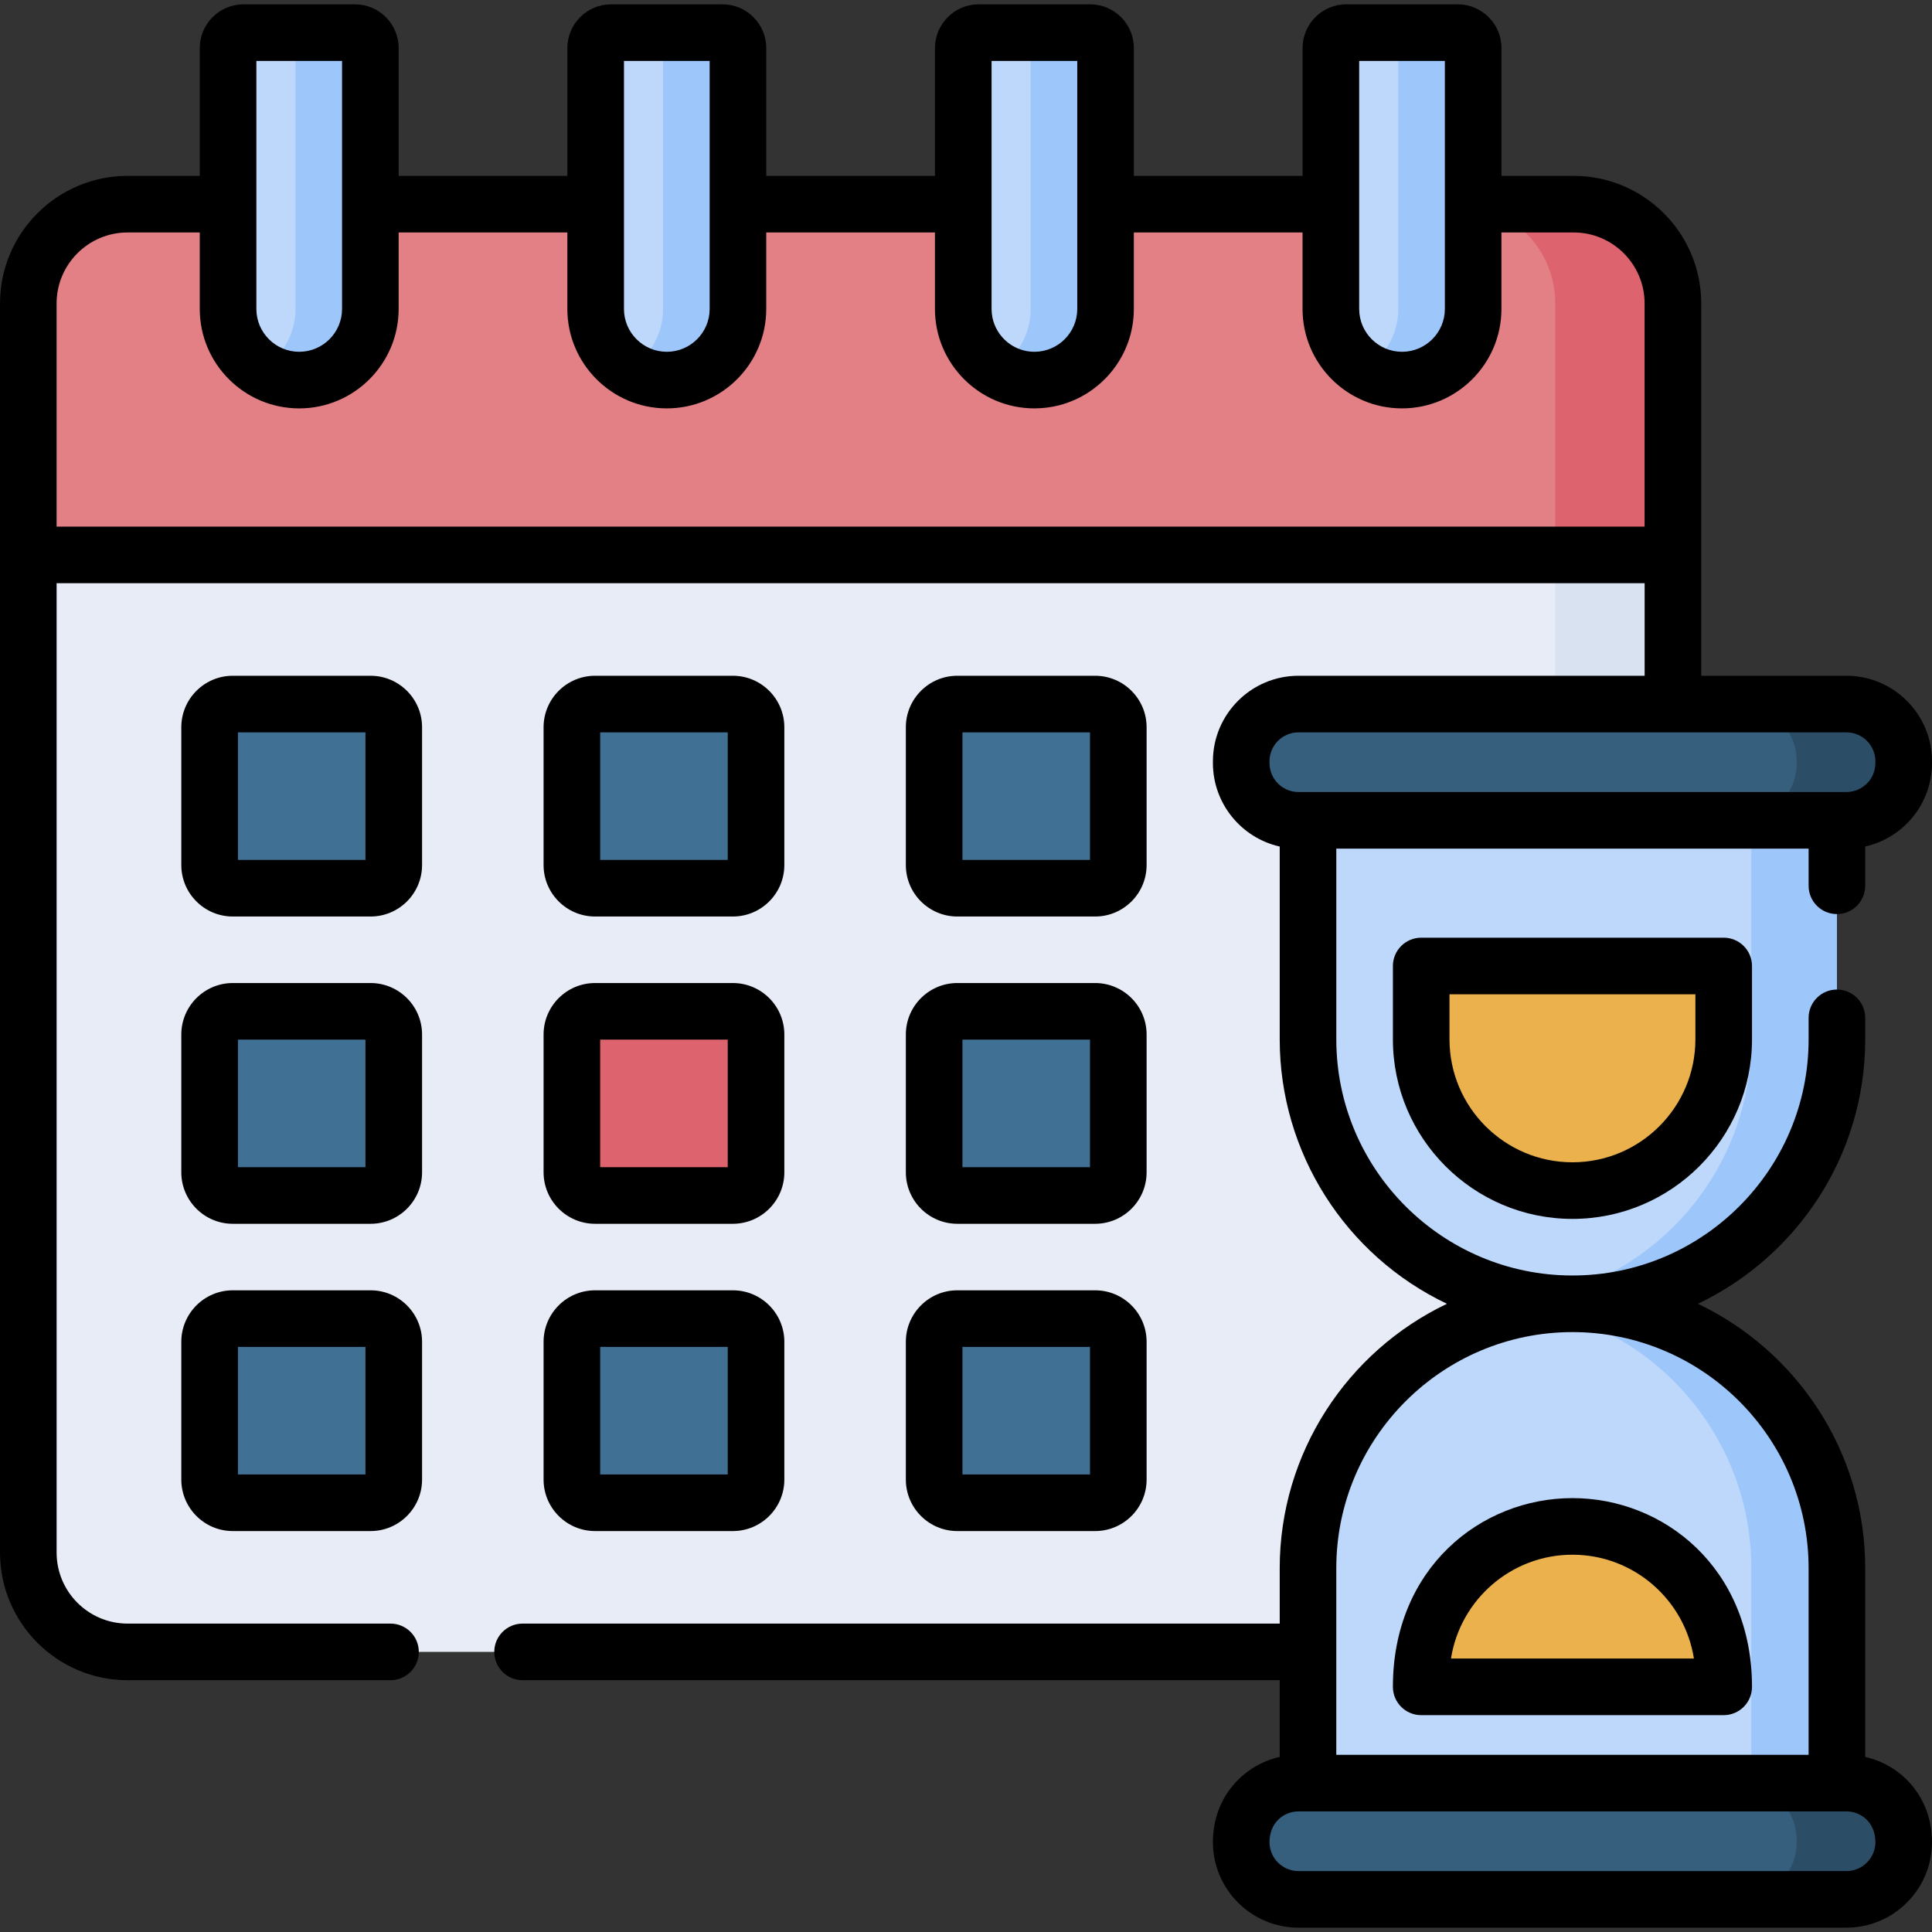 <svg id="Capa_1" enable-background="new 0 0 512 512" height="512" viewBox="0 0 512 512" width="512" xmlns="http://www.w3.org/2000/svg"><rect x="0" y="0" width="512" height="512" fill="#333333" stroke="none"/><g><g><path d="m437.673 80.414c0-14.53-11.779-26.308-26.308-26.308h-377.557c-14.529-.001-26.308 11.778-26.308 26.308v66.648l21.443 21.443h377.549l31.181-21.443z" fill="#e28086"/><path d="m412.161 80.414v88.091l31.181-21.443v-66.648c0-14.53-11.779-26.308-26.308-26.308h-31.181c14.529-.001 26.308 11.778 26.308 26.308z" fill="#dd636e"/><path d="m440.507 411.461v-264.399h-433.007v264.399c0 14.53 11.779 26.308 26.308 26.308h380.391c14.53 0 26.308-11.779 26.308-26.308z" fill="#e7ecf6"/><path d="m412.161 147.062v264.399c0 14.53-11.779 26.308-26.308 26.308h31.181c14.53 0 26.308-11.779 26.308-26.308v-264.399z" fill="#d8e2f1"/><path d="m176.712 100.728c-10.413 0-18.854-8.441-18.854-18.854v-69.148c0-2.251 1.825-4.077 4.077-4.077h29.556c2.251 0 4.077 1.825 4.077 4.077v69.148c-.002 10.413-8.443 18.854-18.856 18.854z" fill="#bed8fb"/><path d="m79.294 100.728c-10.413 0-18.854-8.441-18.854-18.854v-69.148c0-2.251 1.825-4.077 4.077-4.077h29.556c2.251 0 4.077 1.825 4.077 4.077v69.148c-.002 10.413-8.443 18.854-18.856 18.854z" fill="#bed8fb"/><path d="m274.13 100.728c-10.413 0-18.855-8.441-18.855-18.854v-69.148c0-2.251 1.825-4.077 4.077-4.077h29.556c2.251 0 4.077 1.825 4.077 4.077v69.148c0 10.413-8.442 18.854-18.855 18.854z" fill="#bed8fb"/><path d="m371.548 100.728c-10.413 0-18.854-8.441-18.854-18.854v-69.148c0-2.251 1.825-4.077 4.077-4.077h29.556c2.251 0 4.077 1.825 4.077 4.077v69.148c-.001 10.413-8.442 18.854-18.856 18.854z" fill="#bed8fb"/><g fill="#407093"><path d="m194.216 235.385h-36.523c-3.39 0-6.139-2.748-6.139-6.139v-36.523c0-3.39 2.748-6.139 6.139-6.139h36.523c3.39 0 6.139 2.748 6.139 6.139v36.523c0 3.391-2.748 6.139-6.139 6.139z"/><path d="m290.222 235.385h-36.523c-3.39 0-6.139-2.748-6.139-6.139v-36.523c0-3.39 2.748-6.139 6.139-6.139h36.523c3.39 0 6.139 2.748 6.139 6.139v36.523c-.001 3.391-2.749 6.139-6.139 6.139z"/><path d="m98.211 398.246h-36.523c-3.39 0-6.139-2.748-6.139-6.139v-36.523c0-3.39 2.748-6.139 6.139-6.139h36.523c3.39 0 6.139 2.748 6.139 6.139v36.523c0 3.39-2.748 6.139-6.139 6.139z"/><path d="m194.216 398.246h-36.523c-3.39 0-6.139-2.748-6.139-6.139v-36.523c0-3.39 2.748-6.139 6.139-6.139h36.523c3.39 0 6.139 2.748 6.139 6.139v36.523c0 3.39-2.748 6.139-6.139 6.139z"/><path d="m290.222 398.246h-36.523c-3.39 0-6.139-2.748-6.139-6.139v-36.523c0-3.39 2.748-6.139 6.139-6.139h36.523c3.39 0 6.139 2.748 6.139 6.139v36.523c-.001 3.39-2.749 6.139-6.139 6.139z"/><path d="m98.211 316.815h-36.523c-3.39 0-6.139-2.748-6.139-6.139v-36.523c0-3.39 2.748-6.139 6.139-6.139h36.523c3.39 0 6.139 2.748 6.139 6.139v36.523c0 3.391-2.748 6.139-6.139 6.139z"/></g><path d="m194.216 316.815h-36.523c-3.39 0-6.139-2.748-6.139-6.139v-36.523c0-3.39 2.748-6.139 6.139-6.139h36.523c3.39 0 6.139 2.748 6.139 6.139v36.523c0 3.391-2.748 6.139-6.139 6.139z" fill="#dd636e"/><path d="m290.222 316.815h-36.523c-3.39 0-6.139-2.748-6.139-6.139v-36.523c0-3.39 2.748-6.139 6.139-6.139h36.523c3.39 0 6.139 2.748 6.139 6.139v36.523c-.001 3.391-2.749 6.139-6.139 6.139z" fill="#407093"/><path d="m98.211 235.385h-36.523c-3.39 0-6.139-2.748-6.139-6.139v-36.523c0-3.39 2.748-6.139 6.139-6.139h36.523c3.39 0 6.139 2.748 6.139 6.139v36.523c0 3.391-2.748 6.139-6.139 6.139z" fill="#407093"/><path d="m416.715 345.52c-38.706 0-70.083-31.377-70.083-70.083v-70.516h140.166v70.516c0 38.706-31.377 70.083-70.083 70.083z" fill="#bed8fb"/><path d="m416.715 345.52c38.706 0 70.083 31.377 70.083 70.083v70.516h-140.166v-70.516c0-38.706 31.378-70.083 70.083-70.083z" fill="#bed8fb"/><path d="m191.49 8.649h-19.843c2.251 0 4.077 1.825 4.077 4.077v69.148c0 6.768-3.578 12.686-8.933 16.011 2.884 1.791 6.276 2.843 9.921 2.843 10.413 0 18.854-8.441 18.854-18.854v-69.148c0-2.252-1.825-4.077-4.076-4.077z" fill="#9dc6fb"/><path d="m94.071 8.649h-19.842c2.251 0 4.077 1.825 4.077 4.077v69.148c0 6.768-3.578 12.686-8.933 16.011 2.884 1.791 6.276 2.843 9.921 2.843 10.413 0 18.854-8.441 18.854-18.854v-69.148c0-2.252-1.825-4.077-4.077-4.077z" fill="#9dc6fb"/><path d="m288.908 8.649h-19.843c2.251 0 4.077 1.825 4.077 4.077v69.148c0 6.768-3.578 12.686-8.933 16.011 2.884 1.791 6.276 2.843 9.921 2.843 10.413 0 18.854-8.441 18.854-18.854v-69.148c.001-2.252-1.825-4.077-4.076-4.077z" fill="#9dc6fb"/><path d="m386.326 8.649h-19.843c2.251 0 4.077 1.825 4.077 4.077v69.148c0 6.768-3.578 12.686-8.933 16.011 2.884 1.791 6.276 2.843 9.921 2.843 10.413 0 18.854-8.441 18.854-18.854v-69.148c.001-2.252-1.824-4.077-4.076-4.077z" fill="#9dc6fb"/><path d="m464.121 204.921v70.516c0 34.844-25.433 63.735-58.744 69.156 3.692.601 7.477.927 11.339.927 38.706 0 70.083-31.377 70.083-70.083v-70.516z" fill="#9dc6fb"/><path d="m416.715 345.52c-3.862 0-7.646.325-11.339.927 33.312 5.421 58.744 34.313 58.744 69.156v70.516h22.677v-70.516c.001-38.706-31.376-70.083-70.082-70.083z" fill="#9dc6fb"/><path d="m501.665 488.177v-.46c0-8.38-6.793-15.174-15.174-15.174h-142.387c-8.38 0-15.174 6.793-15.174 15.174v.46c0 8.38 6.793 15.174 15.174 15.174h142.388c8.38 0 15.173-6.794 15.173-15.174z" fill="#365e7d"/><path d="m501.665 201.758c0-8.38-6.793-15.173-15.174-15.173h-142.387c-8.38 0-15.174 6.793-15.174 15.173v.46c0 8.38 6.793 15.174 15.174 15.174h142.388c7.884 0 15.173-6.133 15.173-15.634z" fill="#365e7d"/><path d="m489.326 472.544h-28.346c8.38 0 15.173 6.793 15.173 15.174v.46c0 8.38-6.793 15.174-15.174 15.174h28.346c8.38 0 15.174-6.793 15.174-15.174v-.46c.001-8.381-6.792-15.174-15.173-15.174z" fill="#2b4d66"/><path d="m489.326 186.585h-28.346c8.38 0 15.174 6.793 15.174 15.173v.46c0 8.38-6.793 15.174-15.174 15.174h28.346c8.38 0 15.174-6.793 15.174-15.174v-.46c0-8.38-6.793-15.173-15.174-15.173z" fill="#2b4d66"/><path d="m376.632 256v19.437c0 22.102 17.981 40.083 40.083 40.083s40.083-17.981 40.083-40.083v-19.437z" fill="#eab14d"/><path d="m456.798 447.032v-2.436c0-22.102-17.981-40.083-40.083-40.083s-40.083 17.981-40.083 40.083v2.436z" fill="#eab14d"/></g><g><path d="m157.693 242.885h36.523c7.521 0 13.639-6.118 13.639-13.638v-36.523c0-7.521-6.118-13.639-13.639-13.639h-36.523c-7.521 0-13.639 6.118-13.639 13.639v36.523c.001 7.52 6.119 13.638 13.639 13.638zm1.362-48.8h33.8v33.8h-33.8z"/><path d="m253.699 242.885h36.523c7.521 0 13.639-6.118 13.639-13.638v-36.523c0-7.521-6.118-13.639-13.639-13.639h-36.523c-7.521 0-13.639 6.118-13.639 13.639v36.523c0 7.52 6.118 13.638 13.639 13.638zm1.361-48.8h33.8v33.8h-33.8z"/><path d="m98.211 341.945h-36.523c-7.521 0-13.639 6.118-13.639 13.639v36.523c0 7.521 6.118 13.639 13.639 13.639h36.523c7.521 0 13.639-6.118 13.639-13.639v-36.523c0-7.521-6.118-13.639-13.639-13.639zm-1.361 48.801h-33.8v-33.8h33.8z"/><path d="m144.055 392.107c0 7.521 6.118 13.639 13.639 13.639h36.523c7.521 0 13.639-6.118 13.639-13.639v-36.523c0-7.521-6.118-13.639-13.639-13.639h-36.523c-7.521 0-13.639 6.118-13.639 13.639zm15-35.162h33.8v33.8h-33.8z"/><path d="m240.06 392.107c0 7.521 6.118 13.639 13.639 13.639h36.523c7.521 0 13.639-6.118 13.639-13.639v-36.523c0-7.521-6.118-13.639-13.639-13.639h-36.523c-7.521 0-13.639 6.118-13.639 13.639zm15-35.162h33.8v33.8h-33.8z"/><path d="m98.211 260.515h-36.523c-7.521 0-13.639 6.118-13.639 13.639v36.523c0 7.521 6.118 13.639 13.639 13.639h36.523c7.521 0 13.639-6.118 13.639-13.639v-36.523c0-7.521-6.118-13.639-13.639-13.639zm-1.361 48.8h-33.8v-33.8h33.8z"/><path d="m144.055 310.677c0 7.521 6.118 13.639 13.639 13.639h36.523c7.521 0 13.639-6.118 13.639-13.639v-36.523c0-7.521-6.118-13.639-13.639-13.639h-36.523c-7.521 0-13.639 6.118-13.639 13.639zm15-35.162h33.8v33.8h-33.8z"/><path d="m240.06 310.677c0 7.521 6.118 13.639 13.639 13.639h36.523c7.521 0 13.639-6.118 13.639-13.639v-36.523c0-7.521-6.118-13.639-13.639-13.639h-36.523c-7.521 0-13.639 6.118-13.639 13.639zm15-35.162h33.8v33.8h-33.8z"/><path d="m98.211 179.085h-36.523c-7.521 0-13.639 6.118-13.639 13.639v36.523c0 7.52 6.118 13.638 13.639 13.638h36.523c7.521 0 13.639-6.118 13.639-13.638v-36.523c0-7.521-6.118-13.639-13.639-13.639zm-1.361 48.8h-33.8v-33.8h33.8z"/><path d="m486.798 242.242c4.142 0 7.5-3.358 7.5-7.5v-10.406c10.118-2.273 17.702-11.324 17.702-22.117v-.46c0-12.502-10.171-22.673-22.673-22.673h-38.485c0-15.624 0-88.32 0-98.671 0-18.642-15.166-33.808-33.808-33.808h-19.131v-33.88c0-6.383-5.193-11.577-11.577-11.577h-29.556c-6.383 0-11.577 5.193-11.577 11.577v33.88h-44.709v-33.88c0-6.383-5.193-11.577-11.577-11.577h-29.556c-6.383 0-11.577 5.193-11.577 11.577v33.88h-44.709v-33.88c0-6.383-5.193-11.577-11.577-11.577h-29.556c-6.383 0-11.577 5.193-11.577 11.577v33.88h-44.709v-33.88c0-6.383-5.193-11.577-11.577-11.577h-29.553c-6.383 0-11.577 5.193-11.577 11.577v33.88h-19.13c-18.642-.002-33.809 15.164-33.809 33.807v331.047c0 18.642 15.167 33.809 33.809 33.809h69.675c4.142 0 7.5-3.358 7.5-7.5s-3.358-7.5-7.5-7.5h-69.675c-10.371-.001-18.809-8.438-18.809-18.81v-256.898h420.842v24.523c-10.127 0-80.726 0-91.738 0-12.502 0-22.673 10.171-22.673 22.673v.46c0 10.64 7.448 19.816 17.702 22.124v51.094c0 29.917 17.294 57.21 44.315 70.083-26.523 12.655-44.315 39.64-44.315 70.083v14.667h-200.649c-4.142 0-7.5 3.358-7.5 7.5s3.358 7.5 7.5 7.5h200.648v20.33c-9.63 2.164-17.702 10.678-17.702 22.578 0 12.502 10.171 22.674 22.673 22.674h145.223c12.502 0 22.673-10.171 22.673-22.674 0-11.827-8.006-20.399-17.702-22.578v-49.997c0-30.887-18.147-57.609-44.336-70.083 26.188-12.474 44.336-39.196 44.336-70.083v-5.695c0-4.142-3.358-7.5-7.5-7.5s-7.5 3.358-7.5 7.5v5.695c0 34.508-28.075 62.583-62.583 62.583s-62.583-28.074-62.583-62.583v-50.545h125.166v9.85c.001 4.143 3.359 7.501 7.501 7.501zm-126.604-226.093h22.709v37.957 27.769c0 6.261-5.094 11.354-11.354 11.354s-11.354-5.094-11.354-11.354v-27.77-37.956zm-97.418 0h22.709v37.947.01 27.769c0 6.261-5.094 11.354-11.354 11.354-5.478 0-10.063-3.9-11.123-9.069-.151-.739-.231-1.503-.231-2.285v-27.77-37.956zm-97.419 0h22.709v37.957 27.769c0 6.261-5.094 11.354-11.354 11.354s-11.354-5.094-11.354-11.354v-27.77-37.956zm-97.418 0h22.709v37.957 27.769c0 6.261-5.094 11.354-11.354 11.354s-11.354-5.094-11.354-11.354v-27.77-37.956zm-52.939 123.413v-59.148c0-10.371 8.438-18.808 18.809-18.808h19.13v20.269c0 14.532 11.823 26.354 26.354 26.354s26.354-11.823 26.354-26.354v-20.27h44.709v20.269c0 14.532 11.823 26.354 26.354 26.354s26.354-11.823 26.354-26.354v-20.269h44.709v20.269c0 14.532 11.823 26.354 26.354 26.354 2.271 0 4.475-.289 6.579-.831 11.359-2.93 19.776-13.262 19.776-25.523v-20.269h44.709v20.269c0 14.532 11.823 26.354 26.354 26.354s26.354-11.823 26.354-26.354v-20.269h19.131c10.371 0 18.808 8.438 18.808 18.808v59.148h-420.838zm482 348.615c0 4.231-3.442 7.674-7.673 7.674h-145.223c-4.231 0-7.673-3.442-7.673-7.674 0-5.111 3.716-8.134 7.673-8.134h145.223c3.932 0 7.673 2.992 7.673 8.134zm-17.702-72.574v49.441h-125.166v-27.274-22.167c0-34.508 28.075-62.583 62.583-62.583s62.583 28.074 62.583 62.583zm-135.194-205.711c-4.231 0-7.673-3.442-7.673-7.673v-.46c0-4.231 3.442-7.673 7.673-7.673h145.223c4.231 0 7.673 3.442 7.673 7.673v.46c0 4.231-3.442 7.673-7.673 7.673-2.55 0-143.91 0-145.223 0z"/><path d="m376.632 248.5c-4.142 0-7.5 3.358-7.5 7.5v19.437c0 26.237 21.346 47.583 47.583 47.583s47.583-21.346 47.583-47.583v-19.437c0-4.142-3.358-7.5-7.5-7.5zm72.666 26.937c0 17.966-14.617 32.583-32.583 32.583s-32.583-14.617-32.583-32.583v-11.937h65.166z"/><path d="m369.132 447.032c0 4.142 3.358 7.5 7.5 7.5h80.166c4.142 0 7.5-3.358 7.5-7.5 0-31.462-23.343-50.018-47.583-50.018-24.341 0-47.583 18.626-47.583 50.018zm47.583-35.018c16.244 0 29.75 11.949 32.19 27.518h-64.38c2.441-15.569 15.947-27.518 32.19-27.518z"/></g></g></svg>